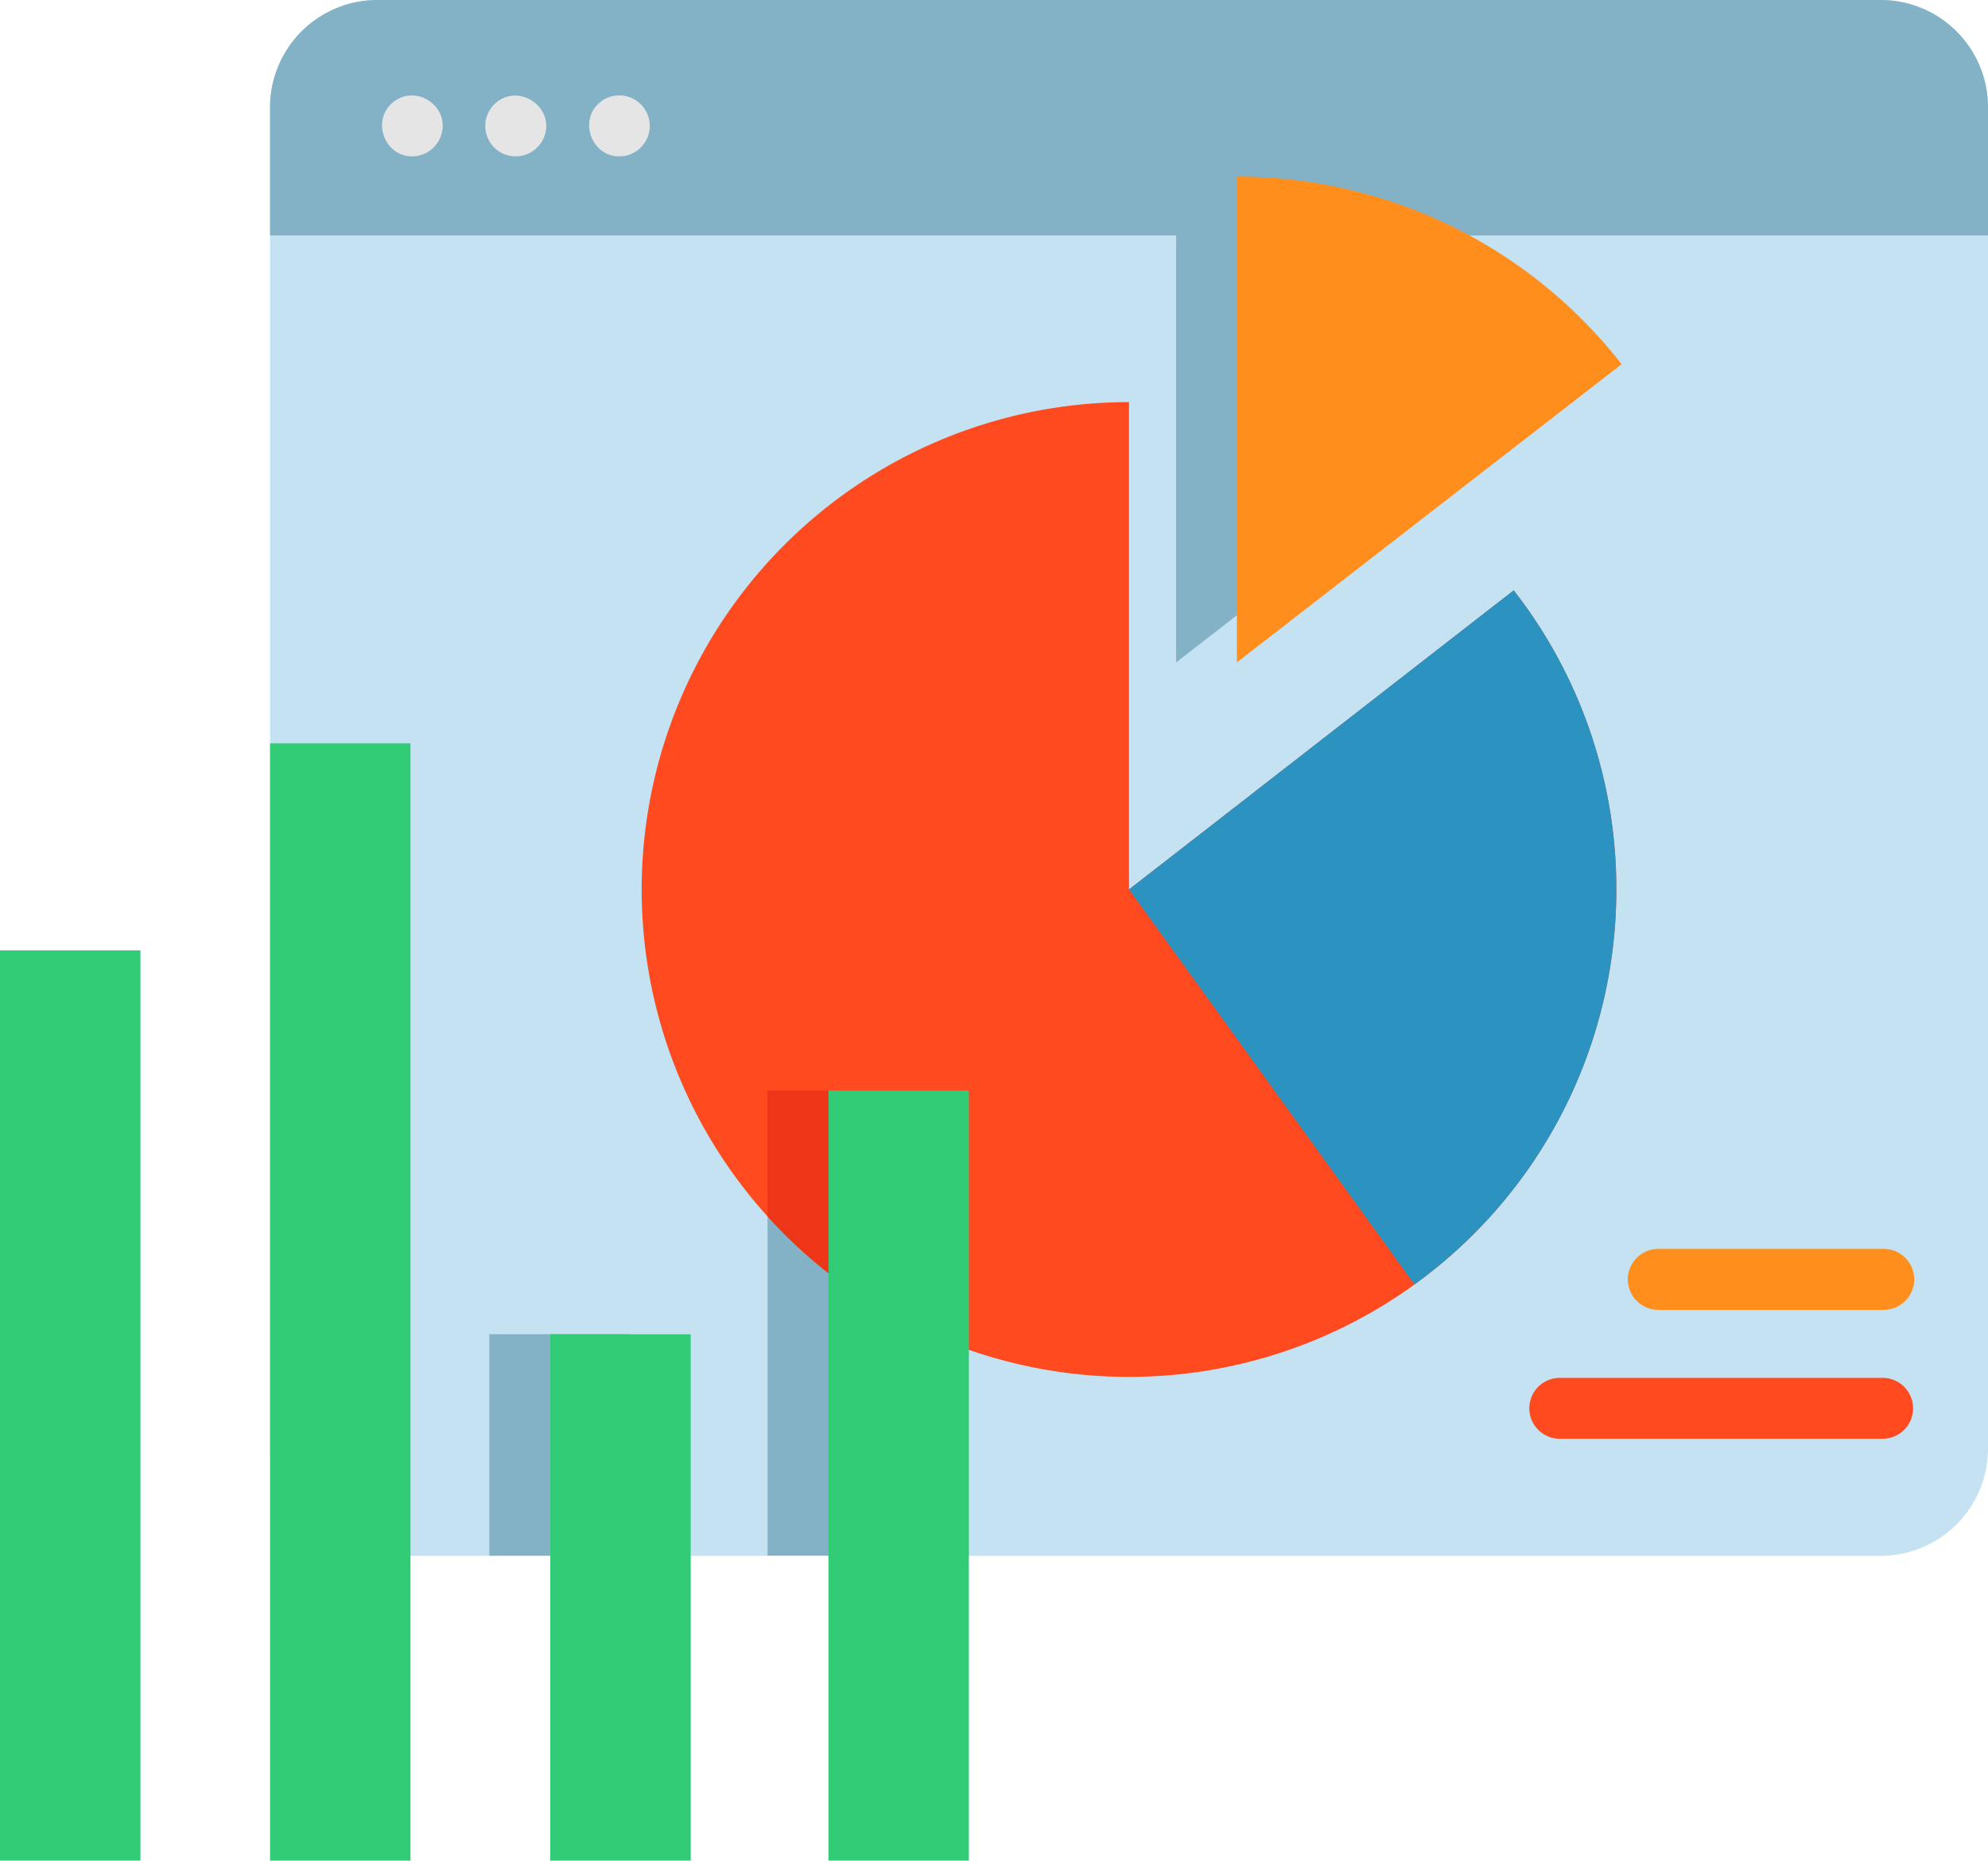 <svg id="Camada_1" data-name="Camada 1" xmlns="http://www.w3.org/2000/svg" viewBox="0 0 512 479.14"><defs><style>.cls-1{fill:#c4e2f2;}.cls-2{fill:#83b2c6;}.cls-3{fill:#e5e5e5;}.cls-4{fill:#ff491f;}.cls-5{fill:#ed3618;}.cls-6{fill:#2c92bf;}.cls-7{fill:#ff8e1d;}.cls-8{fill:#32cc77;}</style></defs><path class="cls-1" d="M562,183.64V529a27.64,27.64,0,0,1-27.65,27.64H147.2A27.63,27.63,0,0,1,119.56,529V183.64A27.63,27.63,0,0,1,147.2,156H534.35A27.64,27.64,0,0,1,562,183.64Zm0,0" transform="translate(-50 -156)"/><rect class="cls-2" x="126.03" y="343.58" width="36.17" height="57.03"/><rect class="cls-2" x="197.68" y="280.82" width="36.16" height="119.78"/><path class="cls-2" d="M562,183.64v33H119.55v-33A27.64,27.64,0,0,1,147.2,156H534.35A27.64,27.64,0,0,1,562,183.64Zm0,0" transform="translate(-50 -156)"/><path class="cls-3" d="M156.16,196.27c-7.29,0-10.56-9.48-4.86-14s14,.71,12.55,7.68a7.92,7.92,0,0,1-7.69,6.32Zm0,0" transform="translate(-50 -156)"/><path class="cls-3" d="M209.5,196.27c-7.2,0-10.53-9.32-5-13.91a7.85,7.85,0,1,1,5,13.91Zm0,0" transform="translate(-50 -156)"/><path class="cls-3" d="M182.84,196.27a7.84,7.84,0,0,1-4.74-14.1c5.75-4.36,14.15,1.15,12.34,8.18a7.94,7.94,0,0,1-7.6,5.92Zm0,0" transform="translate(-50 -156)"/><path class="cls-4" d="M466.28,385.05a125.51,125.51,0,1,1-125.51-125.5v125.5l99.08-77a124.93,124.93,0,0,1,26.43,77Zm0,0" transform="translate(-50 -156)"/><path class="cls-5" d="M283.84,436.82v60.11a125.57,125.57,0,0,1-36.16-27.7V436.82Zm0,0" transform="translate(-50 -156)"/><path class="cls-2" d="M452,249.79l-99.09,76.78V201.5A125.48,125.48,0,0,1,452,249.79Zm0,0" transform="translate(-50 -156)"/><path class="cls-6" d="M466.28,385.05a125.32,125.32,0,0,1-52,101.72L340.77,385.05,439.85,308a125,125,0,0,1,26.43,77.05Zm0,0" transform="translate(-50 -156)"/><path class="cls-7" d="M467.64,249.79l-99.08,76.78V201.5a125.45,125.45,0,0,1,99.08,48.29Zm0,0" transform="translate(-50 -156)"/><rect class="cls-8" y="244.74" width="36.17" height="234.4"/><rect class="cls-8" x="69.55" y="191.4" width="36.16" height="287.74"/><rect class="cls-8" x="141.72" y="343.58" width="36.17" height="135.56"/><rect class="cls-8" x="213.36" y="280.82" width="36.17" height="198.32"/><path class="cls-4" d="M534.86,526.5H451.71a7.84,7.84,0,1,1,0-15.68h83.15a7.84,7.84,0,1,1,0,15.68Zm0,0" transform="translate(-50 -156)"/><path class="cls-7" d="M534.86,493.3H476.81a7.85,7.85,0,0,1,0-15.69h58.05a7.85,7.85,0,1,1,0,15.69Zm0,0" transform="translate(-50 -156)"/></svg>